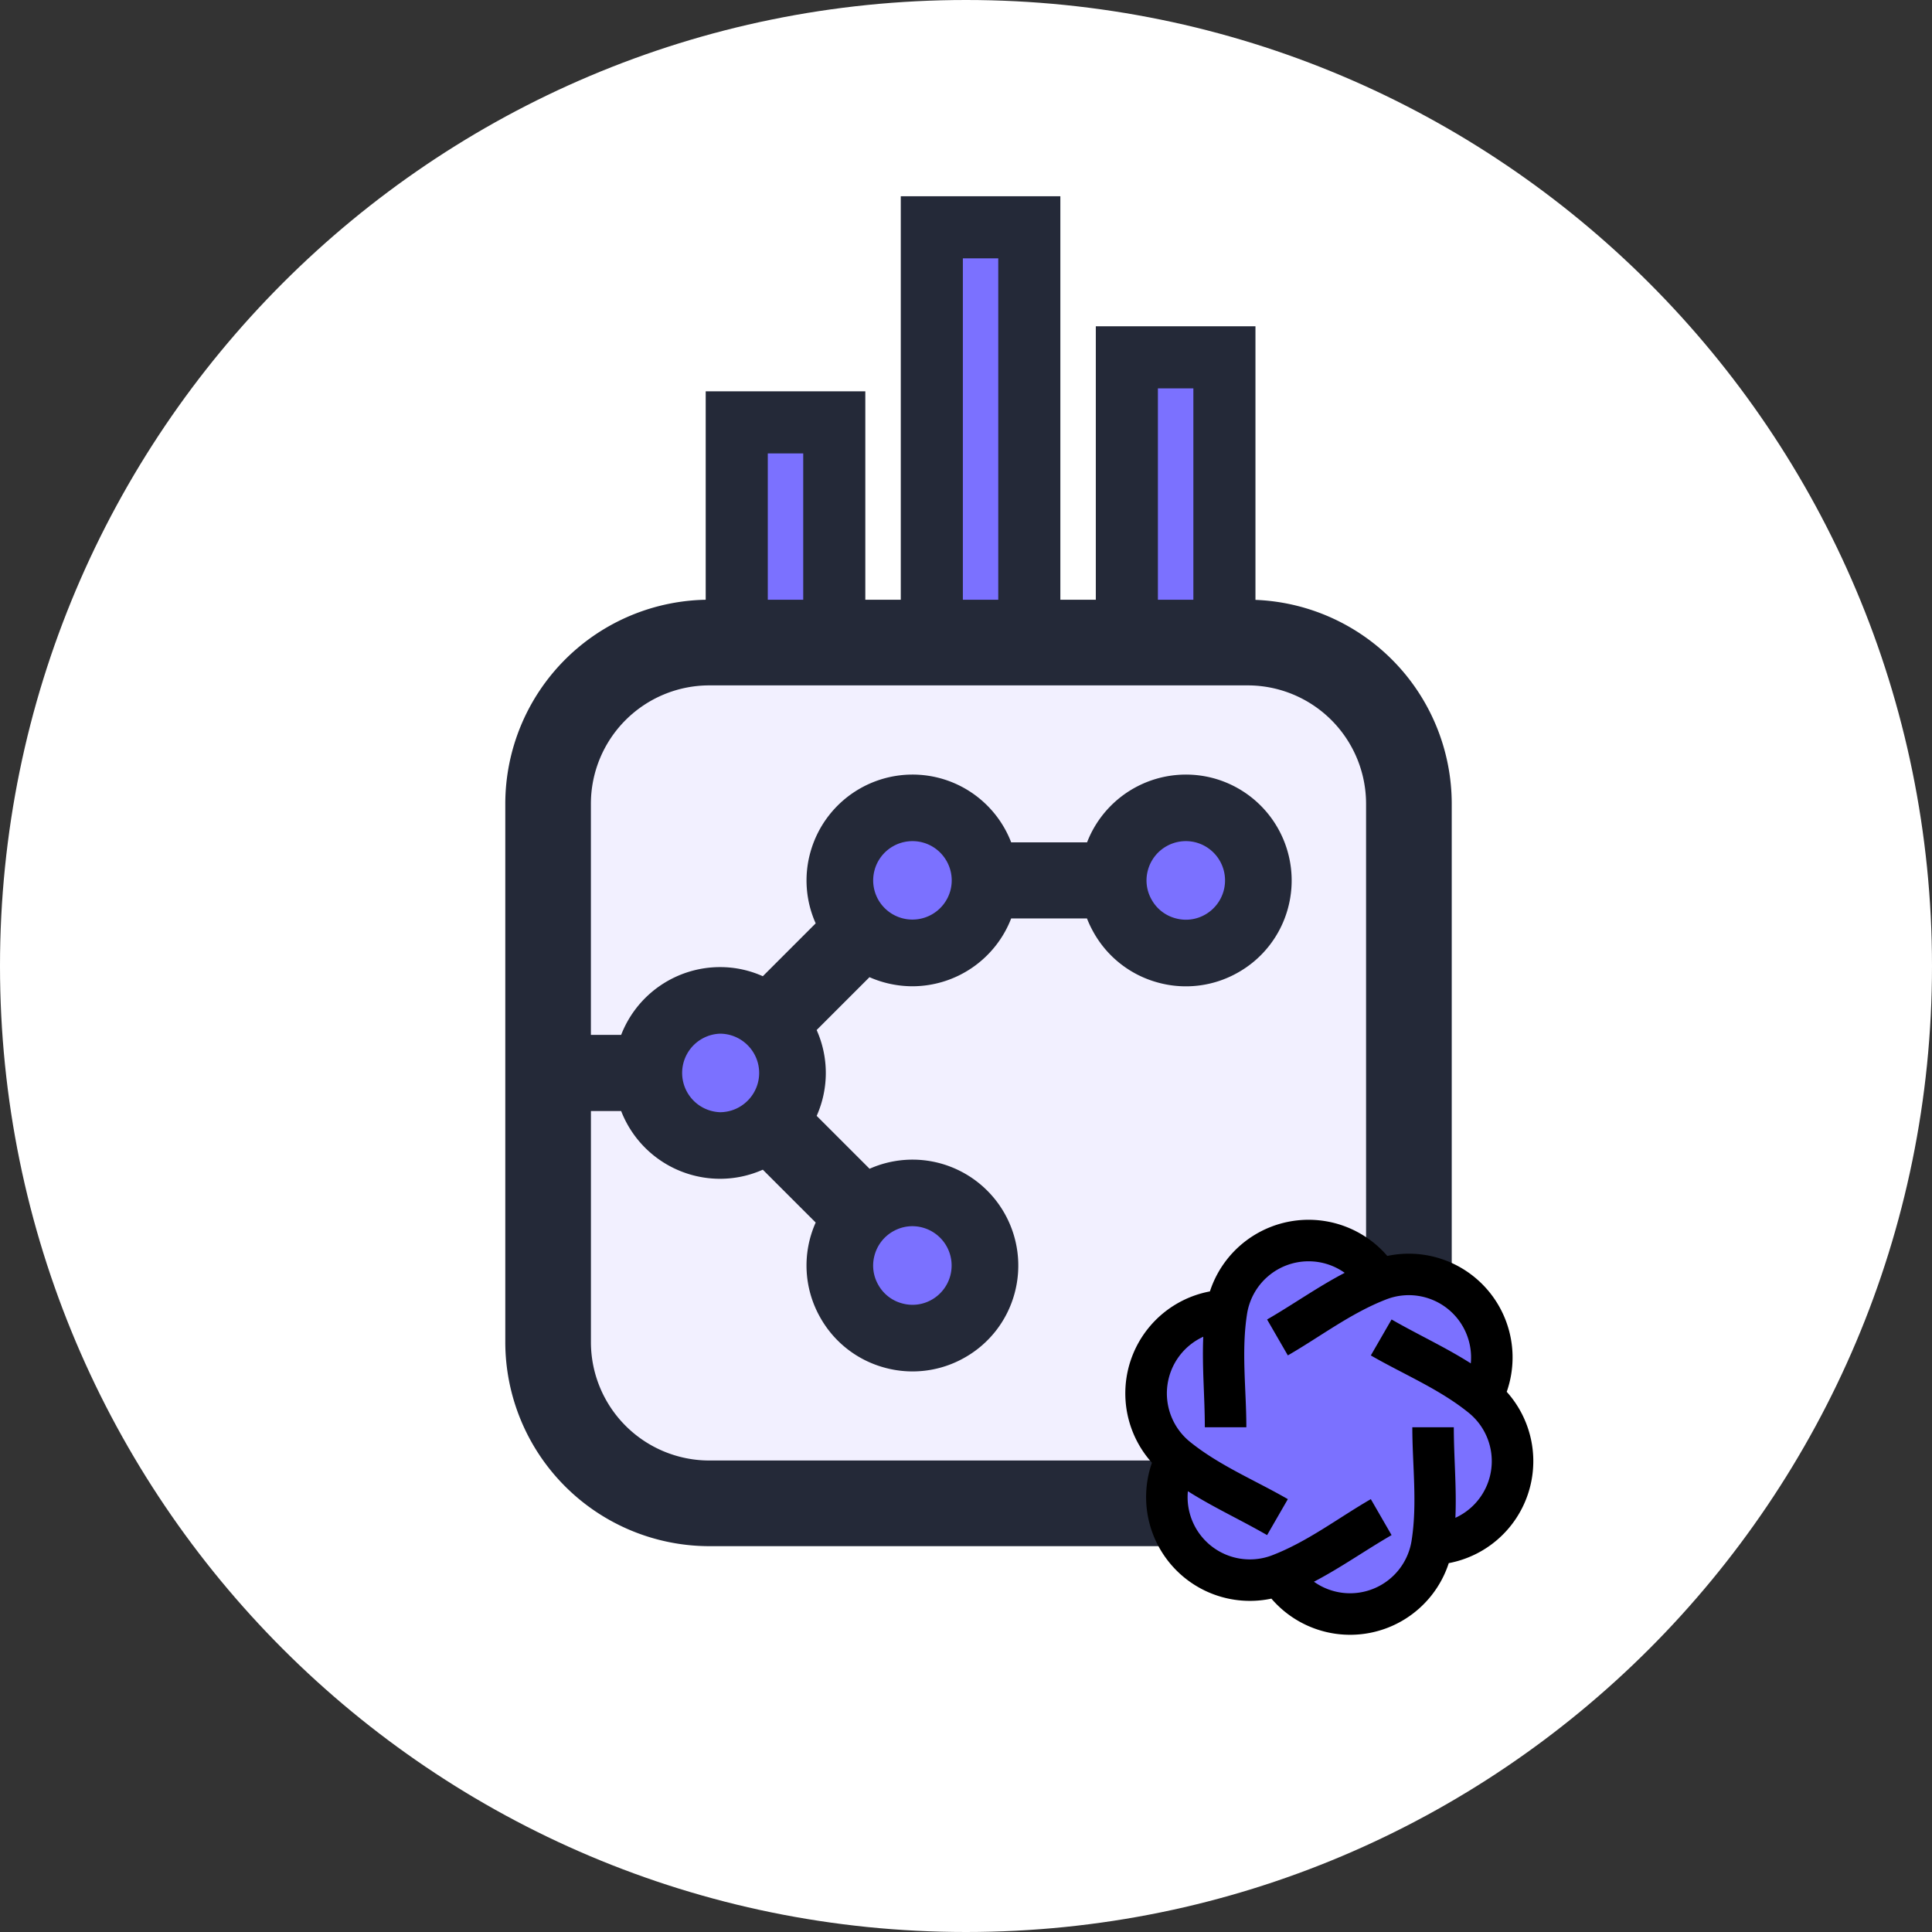 <svg xmlns="http://www.w3.org/2000/svg" fill="none" viewBox="0 0 65 65"><rect x="0" y="0" width="65" height="65" fill="#333333" stroke="none"/><g clip-path="url(#a)"><path fill="#FFF" d="M32.5 65C50.45 65 65 50.45 65 32.5S50.45 0 32.5 0 0 14.55 0 32.5 14.55 65 32.5 65"/><rect width="27.999" height="29.646" x="18.647" y="21.275" fill="#F2F0FF" rx="5.49"/><path fill="#7B71FF" d="M27.916 14.618h-3.168v7.604h3.168zm6.337-6.971h-3.168v12.674h3.168zm6.971 5.07h-3.168v9.505h3.168z"/><path fill="#7B71FF" fill-rule="evenodd" d="M31.35 19.494V7.647h3.28v11.847" clip-rule="evenodd"/><path stroke="#242938" stroke-linecap="square" stroke-width="2.089" d="M31.35 19.494V7.647h3.28v11.847"/><path fill="#7B71FF" fill-rule="evenodd" d="M24.787 21.962V14.21h3.281v6.016" clip-rule="evenodd"/><path stroke="#242938" stroke-linecap="square" stroke-width="2.089" d="M24.787 21.962V14.21h3.281v6.016"/><path fill="#7B71FF" fill-rule="evenodd" d="M37.912 20.226v-8.204h3.282v9.94" clip-rule="evenodd"/><path stroke="#242938" stroke-linecap="square" stroke-width="2.089" d="M37.912 20.226v-8.204h3.282v9.94"/><circle cx="23.862" cy="36.372" r="2.47" fill="#7B71FF"/><circle cx="30.45" cy="42.411" r="2.47" fill="#7B71FF"/><circle cx="30.45" cy="29.784" r="2.47" fill="#7B71FF"/><circle cx="40.332" cy="29.784" r="2.47" fill="#7B71FF"/><path fill="#242938" d="M41.98 20.177H23.862A6.87 6.87 0 0017 27.039v18.118a6.87 6.87 0 006.862 6.862H41.98a6.87 6.87 0 006.862-6.862V27.039a6.87 6.87 0 00-6.862-6.862m3.98 24.98a3.985 3.985 0 01-3.98 3.98H23.862a3.985 3.985 0 01-3.981-3.98v-7.778h1.017a3.57 3.57 0 003.323 2.28c.514 0 1.002-.11 1.443-.306l1.779 1.778a3.54 3.54 0 00.158 3.203 3.54 3.54 0 002.15 1.676 3.54 3.54 0 002.706-.336 3.54 3.54 0 001.675-2.151 3.565 3.565 0 00-2.486-4.38 3.55 3.55 0 00-2.39.179l-1.78-1.78a3.54 3.54 0 00-.001-2.888l1.778-1.778a3.6 3.6 0 001.443.306A3.57 3.57 0 0034.02 30.9h2.55q.096.246.228.478a3.54 3.54 0 002.15 1.676 3.54 3.54 0 002.706-.336 3.54 3.54 0 001.675-2.15 3.565 3.565 0 00-2.486-4.381 3.567 3.567 0 00-4.27 2.153H34.02a3.56 3.56 0 00-2.375-2.153 3.566 3.566 0 00-4.38 2.486 3.53 3.53 0 00.178 2.392l-1.779 1.779a3.5 3.5 0 00-1.444-.307 3.57 3.57 0 00-3.322 2.281H19.88V27.04a3.985 3.985 0 013.98-3.981h18.12a3.985 3.985 0 013.98 3.98zm-20.419-9.059c0 .729-.593 1.321-1.32 1.321a1.322 1.322 0 01-.001-2.642c.728 0 1.321.593 1.321 1.321m4.506 5.33a1.3 1.3 0 011.003-.125 1.323 1.323 0 01.301 2.422 1.3 1.3 0 01-1.003.125 1.3 1.3 0 01-.798-.621 1.3 1.3 0 01-.125-1.003c.094-.34.315-.624.622-.799zm-.622-12.16a1.323 1.323 0 011.625-.922c.702.194 1.116.923.922 1.625a1.323 1.323 0 01-2.422.302 1.32 1.32 0 01-.125-1.004zm9.197 0a1.323 1.323 0 011.625-.922 1.323 1.323 0 01.302 2.423 1.3 1.3 0 01-1.003.125 1.3 1.3 0 01-.798-.621 1.3 1.3 0 01-.126-1.004z"/><path fill="#7B71FF" stroke="#000" stroke-width=".436" d="M39.825 44.53c.509-.219 1.614-.917 1.963-1.964l2.836-.873c.218.291 1.222.916 3.49 1.091 2.27.175 2.255 2.981 1.964 4.363l1.09 2.4-1.308 1.963-1.527.436-1.745 2.181h-1.964l-1.745-1.09h-1.963l-1.527-1.527.436-1.964-1.09-2.617z"/><path fill="#000" d="M44.026 42.435c.453 0 .872.144 1.215.388-.902.47-1.731 1.061-2.611 1.57l.698 1.208c1.1-.635 2.13-1.43 3.323-1.889a2.095 2.095 0 012.832 2.157c-.858-.546-1.785-.97-2.665-1.477l-.698 1.21c1.1.635 2.305 1.129 3.297 1.933a2.095 2.095 0 01-.452 3.53c.045-1.016-.053-2.03-.053-3.046h-1.396c0 1.27.175 2.561-.026 3.823a2.095 2.095 0 01-3.284 1.373c.902-.47 1.733-1.06 2.612-1.568l-.698-1.21c-1.1.636-2.13 1.432-3.323 1.89a2.095 2.095 0 01-2.832-2.157c.859.545 1.785.968 2.665 1.477l.698-1.21c-1.1-.635-2.305-1.129-3.298-1.933a2.096 2.096 0 01.453-3.531c-.045 1.016.052 2.03.052 3.046h1.397c0-1.269-.175-2.56.025-3.822a2.095 2.095 0 012.069-1.762m2.648-.18a3.491 3.491 0 00-5.968 1.193 3.49 3.49 0 00-1.95 5.765 3.492 3.492 0 004.019 4.571 3.49 3.49 0 005.967-1.194 3.491 3.491 0 001.95-5.764 3.491 3.491 0 00-4.018-4.571"/></g><defs><clipPath id="a"><path fill="#fff" d="M0 0h65v65H0z"/></clipPath></defs></svg>